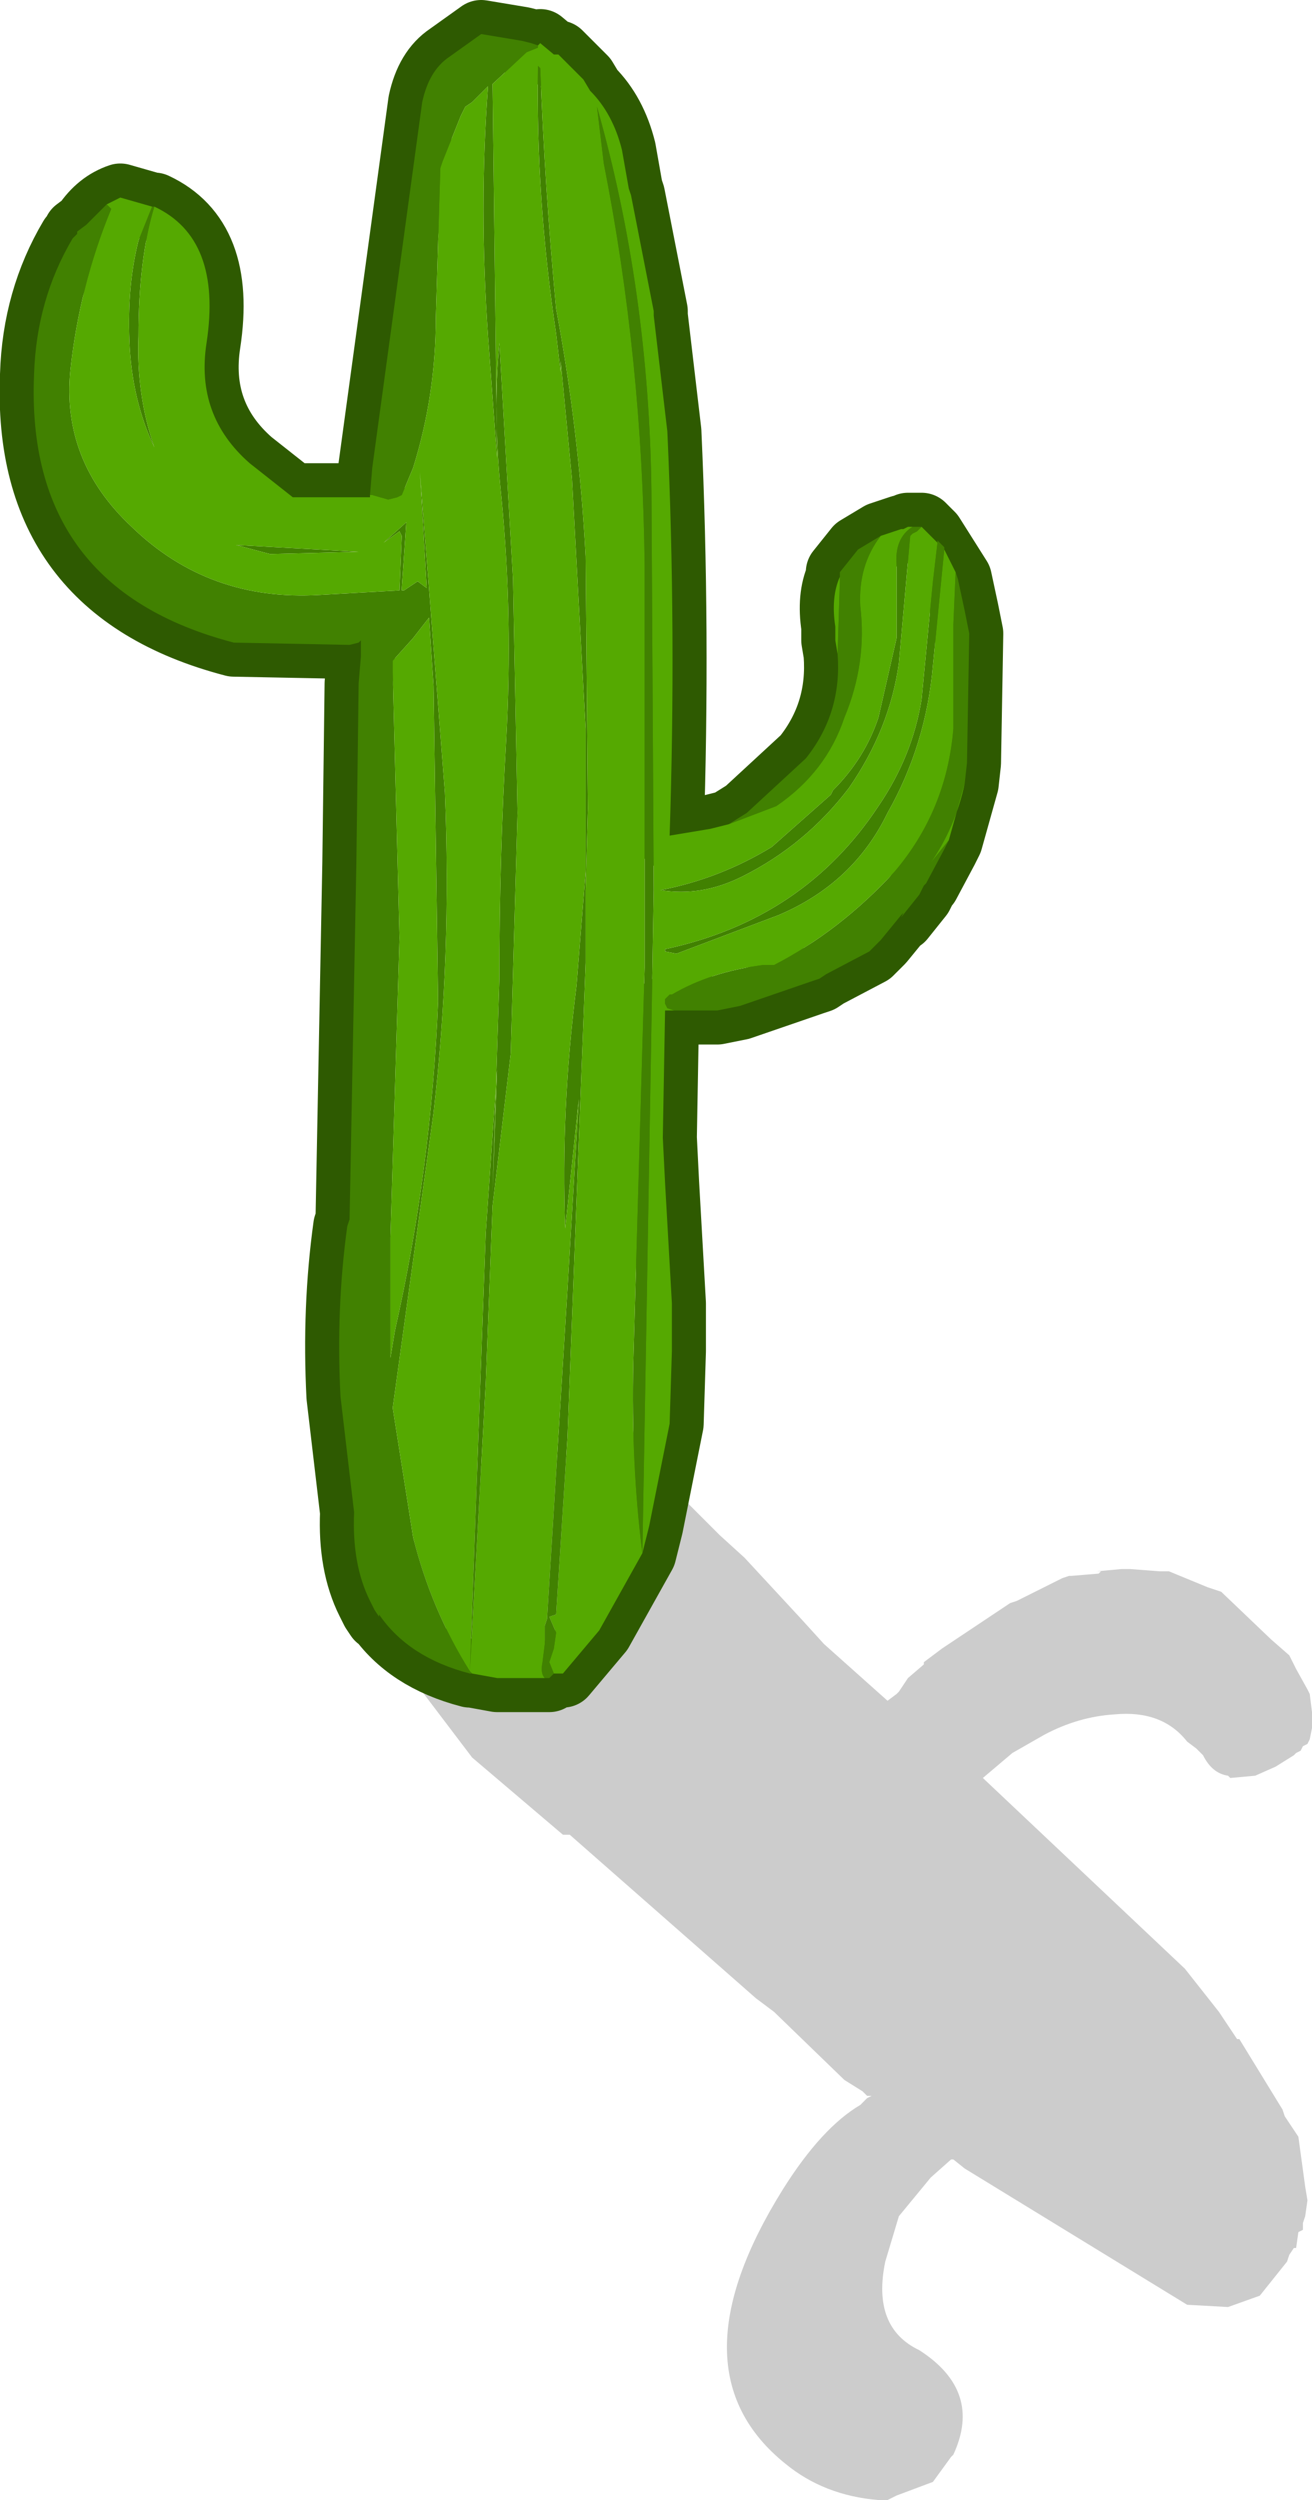 <?xml version="1.0" encoding="UTF-8" standalone="no"?>
<svg xmlns:xlink="http://www.w3.org/1999/xlink" height="55.05px" width="28.9px" xmlns="http://www.w3.org/2000/svg">
  <g transform="matrix(1.0, 0.0, 0.0, 1.0, -27.25, 1.85)">
    <path d="M53.85 33.1 L54.15 33.2 55.25 34.25 55.65 34.6 55.8 34.9 56.05 35.35 56.1 35.45 56.15 35.85 56.15 36.05 56.15 36.2 56.1 36.45 56.05 36.55 55.95 36.6 55.9 36.7 55.8 36.75 55.75 36.8 55.35 37.05 54.9 37.25 54.35 37.3 54.3 37.25 Q53.95 37.2 53.75 36.8 L53.6 36.65 53.4 36.5 Q52.85 35.8 51.8 35.9 51.0 35.95 50.25 36.35 L49.9 36.55 49.55 36.75 48.9 37.3 53.35 41.5 54.1 42.45 54.5 43.05 54.55 43.05 55.5 44.6 55.55 44.75 55.85 45.2 56.0 46.3 56.05 46.6 56.0 46.95 55.95 47.1 55.95 47.25 55.85 47.3 55.8 47.65 55.75 47.65 55.65 47.8 55.6 47.95 55.0 48.7 54.3 48.95 53.4 48.9 48.5 45.9 48.25 45.7 48.2 45.7 47.75 46.1 47.05 46.95 46.75 47.95 Q46.45 49.4 47.5 49.9 48.9 50.8 48.25 52.2 L48.2 52.25 47.8 52.8 47.0 53.1 46.8 53.2 46.75 53.2 46.6 53.2 Q45.4 53.1 44.55 52.4 42.0 50.35 44.5 46.35 45.35 45.0 46.2 44.5 L46.35 44.35 46.45 44.3 46.35 44.3 46.25 44.2 45.85 43.95 44.3 42.45 43.9 42.15 39.8 38.55 39.65 38.55 37.65 36.85 36.55 35.4 Q35.95 34.9 35.85 34.25 L35.8 34.1 35.8 34.05 35.75 33.9 35.8 33.9 Q35.8 33.0 36.5 31.9 L36.5 31.85 36.9 31.35 37.6 30.65 37.7 30.55 37.8 30.55 37.9 30.35 38.9 30.2 40.45 30.3 40.85 30.55 42.35 31.2 43.1 31.95 43.65 32.45 44.9 33.8 45.4 34.35 46.8 35.6 47.0 35.45 47.05 35.4 47.25 35.1 47.6 34.8 47.6 34.75 48.0 34.45 49.35 33.55 49.5 33.45 49.65 33.4 50.55 32.95 50.65 32.9 50.8 32.85 50.85 32.85 51.45 32.8 51.5 32.75 51.4 32.75 51.95 32.7 52.15 32.7 52.8 32.75 53.0 32.75 53.85 33.1" fill="#000000" fill-opacity="0.2" fill-rule="evenodd" stroke="none"/>
    <path d="M37.85 -1.1 L38.75 -0.95 38.95 -0.9 39.1 -0.85 39.15 -0.9 39.45 -0.65 39.55 -0.65 39.65 -0.55 39.8 -0.4 40.1 -0.1 40.25 0.15 Q40.75 0.65 40.95 1.45 L41.1 2.3 41.15 2.45 41.65 5.0 41.65 5.1 41.95 7.65 Q42.15 12.05 42.0 16.55 L42.9 16.4 43.3 16.3 43.7 16.05 45.0 14.85 Q45.8 13.85 45.7 12.55 L45.65 12.25 45.65 11.95 Q45.55 11.3 45.75 10.85 L45.75 10.75 46.15 10.25 46.65 9.95 47.1 9.8 47.15 9.8 47.25 9.75 47.35 9.75 47.45 9.75 47.55 9.75 47.75 9.95 48.35 10.9 48.5 11.6 48.6 12.1 48.55 14.95 48.5 15.4 48.15 16.65 48.05 16.85 47.65 17.6 47.6 17.65 47.5 17.85 47.1 18.35 47.15 18.25 47.1 18.3 46.65 18.85 46.6 18.9 46.5 19.0 46.4 19.1 45.45 19.6 45.3 19.7 45.15 19.75 43.55 20.3 43.05 20.4 43.0 20.4 42.55 20.4 42.15 20.4 42.1 20.4 41.9 20.4 41.85 23.2 41.9 24.2 42.05 26.85 42.05 27.9 42.0 29.5 41.55 31.75 41.4 32.35 40.45 34.05 39.65 35.0 39.5 35.0 39.45 35.0 39.35 35.1 39.25 35.1 38.2 35.1 37.65 35.0 37.6 35.0 Q36.25 34.65 35.6 33.7 L35.6 33.75 35.5 33.6 35.45 33.5 35.4 33.4 Q35.0 32.6 35.05 31.45 L34.75 28.9 Q34.65 26.95 34.9 25.15 L34.95 25.0 35.1 17.15 35.15 13.2 35.2 12.6 35.2 12.35 35.2 12.25 35.15 12.3 34.95 12.35 32.4 12.3 Q27.8 11.1 28.0 6.4 28.05 4.75 28.85 3.4 L28.95 3.3 28.95 3.25 29.15 3.1 Q29.45 2.65 29.9 2.5 L30.6 2.7 30.65 2.7 Q32.15 3.4 31.8 5.7 31.55 7.3 32.75 8.35 L33.7 9.1 34.85 9.1 35.4 9.1 35.4 9.05 35.45 8.45 36.55 0.4 Q36.7 -0.3 37.15 -0.6 L37.85 -1.1 Z" fill="none" stroke="#2e5a01" stroke-linecap="round" stroke-linejoin="round" stroke-width="1.5"/>
    <path d="M35.4 9.05 L35.45 8.45 36.55 0.4 Q36.7 -0.3 37.15 -0.6 L37.85 -1.1 38.75 -0.95 38.95 -0.9 39.1 -0.85 39.1 -0.8 38.85 -0.7 38.1 0.0 38.2 8.25 38.0 5.55 Q37.8 2.7 38.0 0.05 L37.65 0.4 37.5 0.5 37.4 0.7 37.0 1.7 36.95 1.85 36.85 5.15 Q36.85 6.85 36.35 8.45 L36.1 9.05 36.0 9.1 35.8 9.15 35.45 9.05 35.4 9.05 M43.3 16.3 L43.7 16.05 45.0 14.85 Q45.8 13.85 45.7 12.55 L45.75 10.95 45.75 10.85 45.75 10.75 46.15 10.25 46.65 9.95 Q46.15 10.6 46.2 11.5 46.35 12.75 45.85 13.95 45.45 15.15 44.35 15.9 L43.3 16.3 M47.35 9.75 L47.45 9.75 47.55 9.75 47.5 9.8 47.45 9.85 47.35 9.9 47.3 9.95 47.05 12.75 Q46.85 14.2 45.95 15.5 45.0 16.75 43.6 17.45 42.7 17.9 41.8 17.75 43.1 17.5 44.25 16.8 L45.55 15.65 45.6 15.55 Q46.3 14.85 46.6 13.95 L47.0 12.2 47.0 10.6 Q46.95 10.0 47.35 9.75 M47.9 10.1 L47.9 10.05 48.05 10.2 48.05 10.25 47.8 12.8 Q47.65 14.55 46.8 16.05 46.05 17.6 44.4 18.3 L42.15 19.15 41.9 19.1 41.9 19.05 Q44.95 18.4 46.6 15.9 47.35 14.8 47.55 13.55 L47.8 10.95 47.9 10.1 M48.3 10.75 L48.35 10.9 48.5 11.6 48.6 12.1 48.55 14.95 48.5 15.4 Q48.3 16.35 47.75 17.15 L48.15 16.65 48.05 16.85 47.65 17.6 47.6 17.65 47.5 17.85 47.1 18.35 47.15 18.25 47.1 18.3 46.65 18.85 46.6 18.9 46.55 18.95 46.5 19.0 46.4 19.1 45.45 19.6 45.3 19.7 45.15 19.75 43.55 20.3 43.05 20.4 43.0 20.4 42.55 20.4 42.15 20.4 42.1 20.4 41.95 20.35 41.9 20.25 41.9 20.15 42.0 20.05 42.05 20.05 Q42.9 19.55 44.05 19.4 L44.3 19.4 Q45.75 18.65 46.95 17.35 48.1 16.0 48.25 14.2 L48.25 11.9 48.3 10.75 M39.45 35.0 L39.35 35.1 39.25 35.1 Q39.15 35.0 39.2 34.75 L39.25 34.35 39.25 33.95 39.3 33.8 39.75 26.55 40.0 22.35 39.7 25.2 Q39.6 22.6 39.95 19.85 L40.15 17.35 40.15 16.95 40.15 14.2 39.85 8.7 39.6 6.1 39.6 6.35 39.5 5.5 Q39.05 2.5 39.1 -0.4 L39.15 -0.35 Q39.25 2.3 39.5 4.95 40.0 7.6 40.15 10.4 L40.2 15.95 40.15 17.75 40.15 19.35 39.75 29.8 39.5 33.7 39.35 33.75 39.5 34.1 39.45 34.45 39.35 34.75 39.45 35.0 M37.65 35.0 L37.6 35.0 Q36.25 34.65 35.6 33.7 L35.6 33.75 35.5 33.6 35.45 33.5 35.4 33.4 Q35.0 32.6 35.05 31.45 L34.75 28.9 Q34.65 26.95 34.9 25.15 L34.95 25.0 35.1 17.15 35.15 13.2 35.2 12.6 35.2 12.35 35.2 12.25 35.15 12.3 34.95 12.35 32.4 12.3 Q27.8 11.1 28.0 6.4 28.05 4.75 28.85 3.4 L28.95 3.3 28.95 3.25 29.15 3.1 29.2 3.05 29.25 3.0 29.45 2.8 29.6 2.65 29.7 2.75 Q29.0 4.45 28.8 6.3 28.6 8.3 30.15 9.75 31.85 11.4 34.3 11.25 L36.05 11.15 36.1 9.95 36.05 9.85 35.7 10.1 36.2 9.65 36.1 11.1 36.1 11.15 36.15 11.15 36.45 10.95 36.65 11.1 36.5 8.55 37.05 15.6 Q37.2 19.2 36.8 22.65 L35.9 29.15 36.35 32.0 Q36.75 33.6 37.6 34.95 L37.95 25.3 38.2 21.7 38.1 24.4 38.25 19.7 Q38.25 17.0 38.4 14.45 38.55 11.75 38.3 9.15 38.1 7.3 38.25 5.7 L38.55 10.9 38.65 16.05 38.5 21.35 38.1 24.7 37.95 28.6 37.6 34.95 37.65 35.0 M30.6 2.7 L30.65 2.7 Q30.3 3.85 30.3 5.55 30.25 6.85 30.65 8.0 30.15 6.95 30.1 5.65 30.05 4.45 30.3 3.45 L30.6 2.7 M41.4 32.35 Q41.15 30.4 41.2 28.15 L41.45 19.45 41.45 10.6 Q41.4 6.05 40.55 1.75 L40.4 0.5 Q41.55 4.55 41.6 9.0 L41.65 17.75 41.5 26.6 41.4 32.35 M35.15 10.3 L32.45 10.15 33.2 10.35 35.15 10.3 M36.35 12.2 L35.9 12.7 35.9 12.8 35.9 12.95 36.05 18.8 35.85 25.4 35.85 28.05 35.95 27.45 Q36.75 23.9 36.9 20.2 L36.8 13.25 36.7 11.75 36.35 12.2" fill="#418101" fill-rule="evenodd" stroke="none"/>
    <path d="M35.4 9.05 L35.45 9.05 35.8 9.15 36.0 9.1 36.1 9.05 36.35 8.45 Q36.85 6.85 36.85 5.15 L36.95 1.85 37.0 1.7 37.4 0.7 37.5 0.5 37.65 0.4 38.0 0.05 Q37.8 2.7 38.0 5.55 L38.2 8.25 38.1 0.0 38.85 -0.7 39.1 -0.8 39.1 -0.85 39.15 -0.9 39.45 -0.65 39.55 -0.65 39.65 -0.55 39.8 -0.4 40.1 -0.1 40.25 0.15 Q40.75 0.65 40.95 1.45 L41.1 2.3 41.15 2.45 41.65 5.0 41.65 5.1 41.95 7.65 Q42.15 12.05 42.0 16.55 L42.9 16.4 43.3 16.3 44.35 15.9 Q45.45 15.15 45.85 13.95 46.35 12.75 46.2 11.5 46.15 10.6 46.65 9.95 L47.1 9.8 47.15 9.8 47.25 9.75 47.35 9.75 Q46.95 10.0 47.0 10.6 L47.0 12.2 46.6 13.95 Q46.3 14.85 45.6 15.55 L45.55 15.65 44.25 16.8 Q43.1 17.5 41.8 17.75 42.7 17.9 43.6 17.45 45.0 16.75 45.95 15.5 46.85 14.2 47.05 12.75 L47.3 9.95 47.35 9.9 47.45 9.85 47.5 9.8 47.55 9.75 47.75 9.95 47.9 10.1 47.8 10.95 47.55 13.55 Q47.35 14.8 46.6 15.9 44.95 18.4 41.9 19.05 L41.9 19.1 42.15 19.15 44.4 18.3 Q46.05 17.6 46.8 16.05 47.65 14.55 47.8 12.8 L48.05 10.25 48.3 10.75 48.25 11.9 48.25 14.2 Q48.1 16.0 46.95 17.35 45.75 18.65 44.3 19.4 L44.05 19.4 Q42.9 19.55 42.05 20.05 L42.0 20.05 41.9 20.15 41.9 20.25 41.95 20.35 42.1 20.4 41.9 20.4 41.85 23.2 41.9 24.2 42.05 26.85 42.05 27.9 42.0 29.5 41.55 31.75 41.4 32.35 40.45 34.05 39.65 35.0 39.5 35.0 39.45 35.0 39.35 34.75 39.45 34.45 39.5 34.1 39.35 33.75 39.5 33.7 39.75 29.8 40.15 19.35 40.15 17.75 40.2 15.95 40.15 10.4 Q40.0 7.6 39.5 4.95 39.25 2.3 39.15 -0.35 L39.1 -0.4 Q39.05 2.5 39.5 5.5 L39.6 6.35 39.6 6.1 39.85 8.7 40.15 14.2 40.15 16.95 40.15 17.35 39.95 19.85 Q39.6 22.6 39.7 25.2 L40.0 22.35 39.75 26.55 39.3 33.8 39.25 33.95 39.25 34.35 39.2 34.75 Q39.15 35.0 39.25 35.1 L38.2 35.1 37.65 35.0 37.6 34.95 37.95 28.6 38.1 24.7 38.5 21.35 38.65 16.05 38.55 10.9 38.25 5.7 Q38.1 7.3 38.3 9.15 38.55 11.75 38.4 14.45 38.25 17.0 38.25 19.7 L38.1 24.4 38.2 21.7 37.95 25.3 37.6 34.95 Q36.75 33.6 36.35 32.0 L35.9 29.15 36.8 22.65 Q37.2 19.2 37.05 15.6 L36.5 8.55 36.65 11.1 36.45 10.95 36.15 11.15 36.1 11.15 36.1 11.1 36.2 9.65 35.7 10.1 36.05 9.85 36.1 9.95 36.05 11.15 34.3 11.25 Q31.85 11.4 30.15 9.75 28.6 8.3 28.8 6.3 29.0 4.45 29.7 2.75 L29.6 2.65 29.9 2.5 30.6 2.7 30.3 3.45 Q30.05 4.45 30.1 5.65 30.15 6.95 30.65 8.0 30.25 6.85 30.3 5.55 30.3 3.85 30.65 2.7 32.15 3.4 31.8 5.7 31.55 7.3 32.75 8.35 L33.7 9.1 34.85 9.1 35.4 9.1 35.4 9.05 M45.7 12.55 L45.65 12.25 45.65 11.95 Q45.55 11.3 45.75 10.85 L45.75 10.95 45.7 12.55 M48.5 15.4 L48.15 16.65 47.75 17.15 Q48.3 16.35 48.5 15.4 M36.35 12.2 L36.7 11.75 36.8 13.25 36.9 20.2 Q36.75 23.9 35.95 27.45 L35.85 28.05 35.85 25.4 36.05 18.8 35.9 12.95 35.9 12.8 35.9 12.7 36.35 12.2 M35.15 10.3 L33.2 10.35 32.45 10.15 35.15 10.3 M41.4 32.35 L41.5 26.6 41.65 17.75 41.6 9.0 Q41.55 4.55 40.4 0.5 L40.55 1.75 Q41.4 6.05 41.45 10.6 L41.45 19.45 41.2 28.15 Q41.15 30.4 41.4 32.35" fill="#55a901" fill-rule="evenodd" stroke="none"/>
  </g>
</svg>
